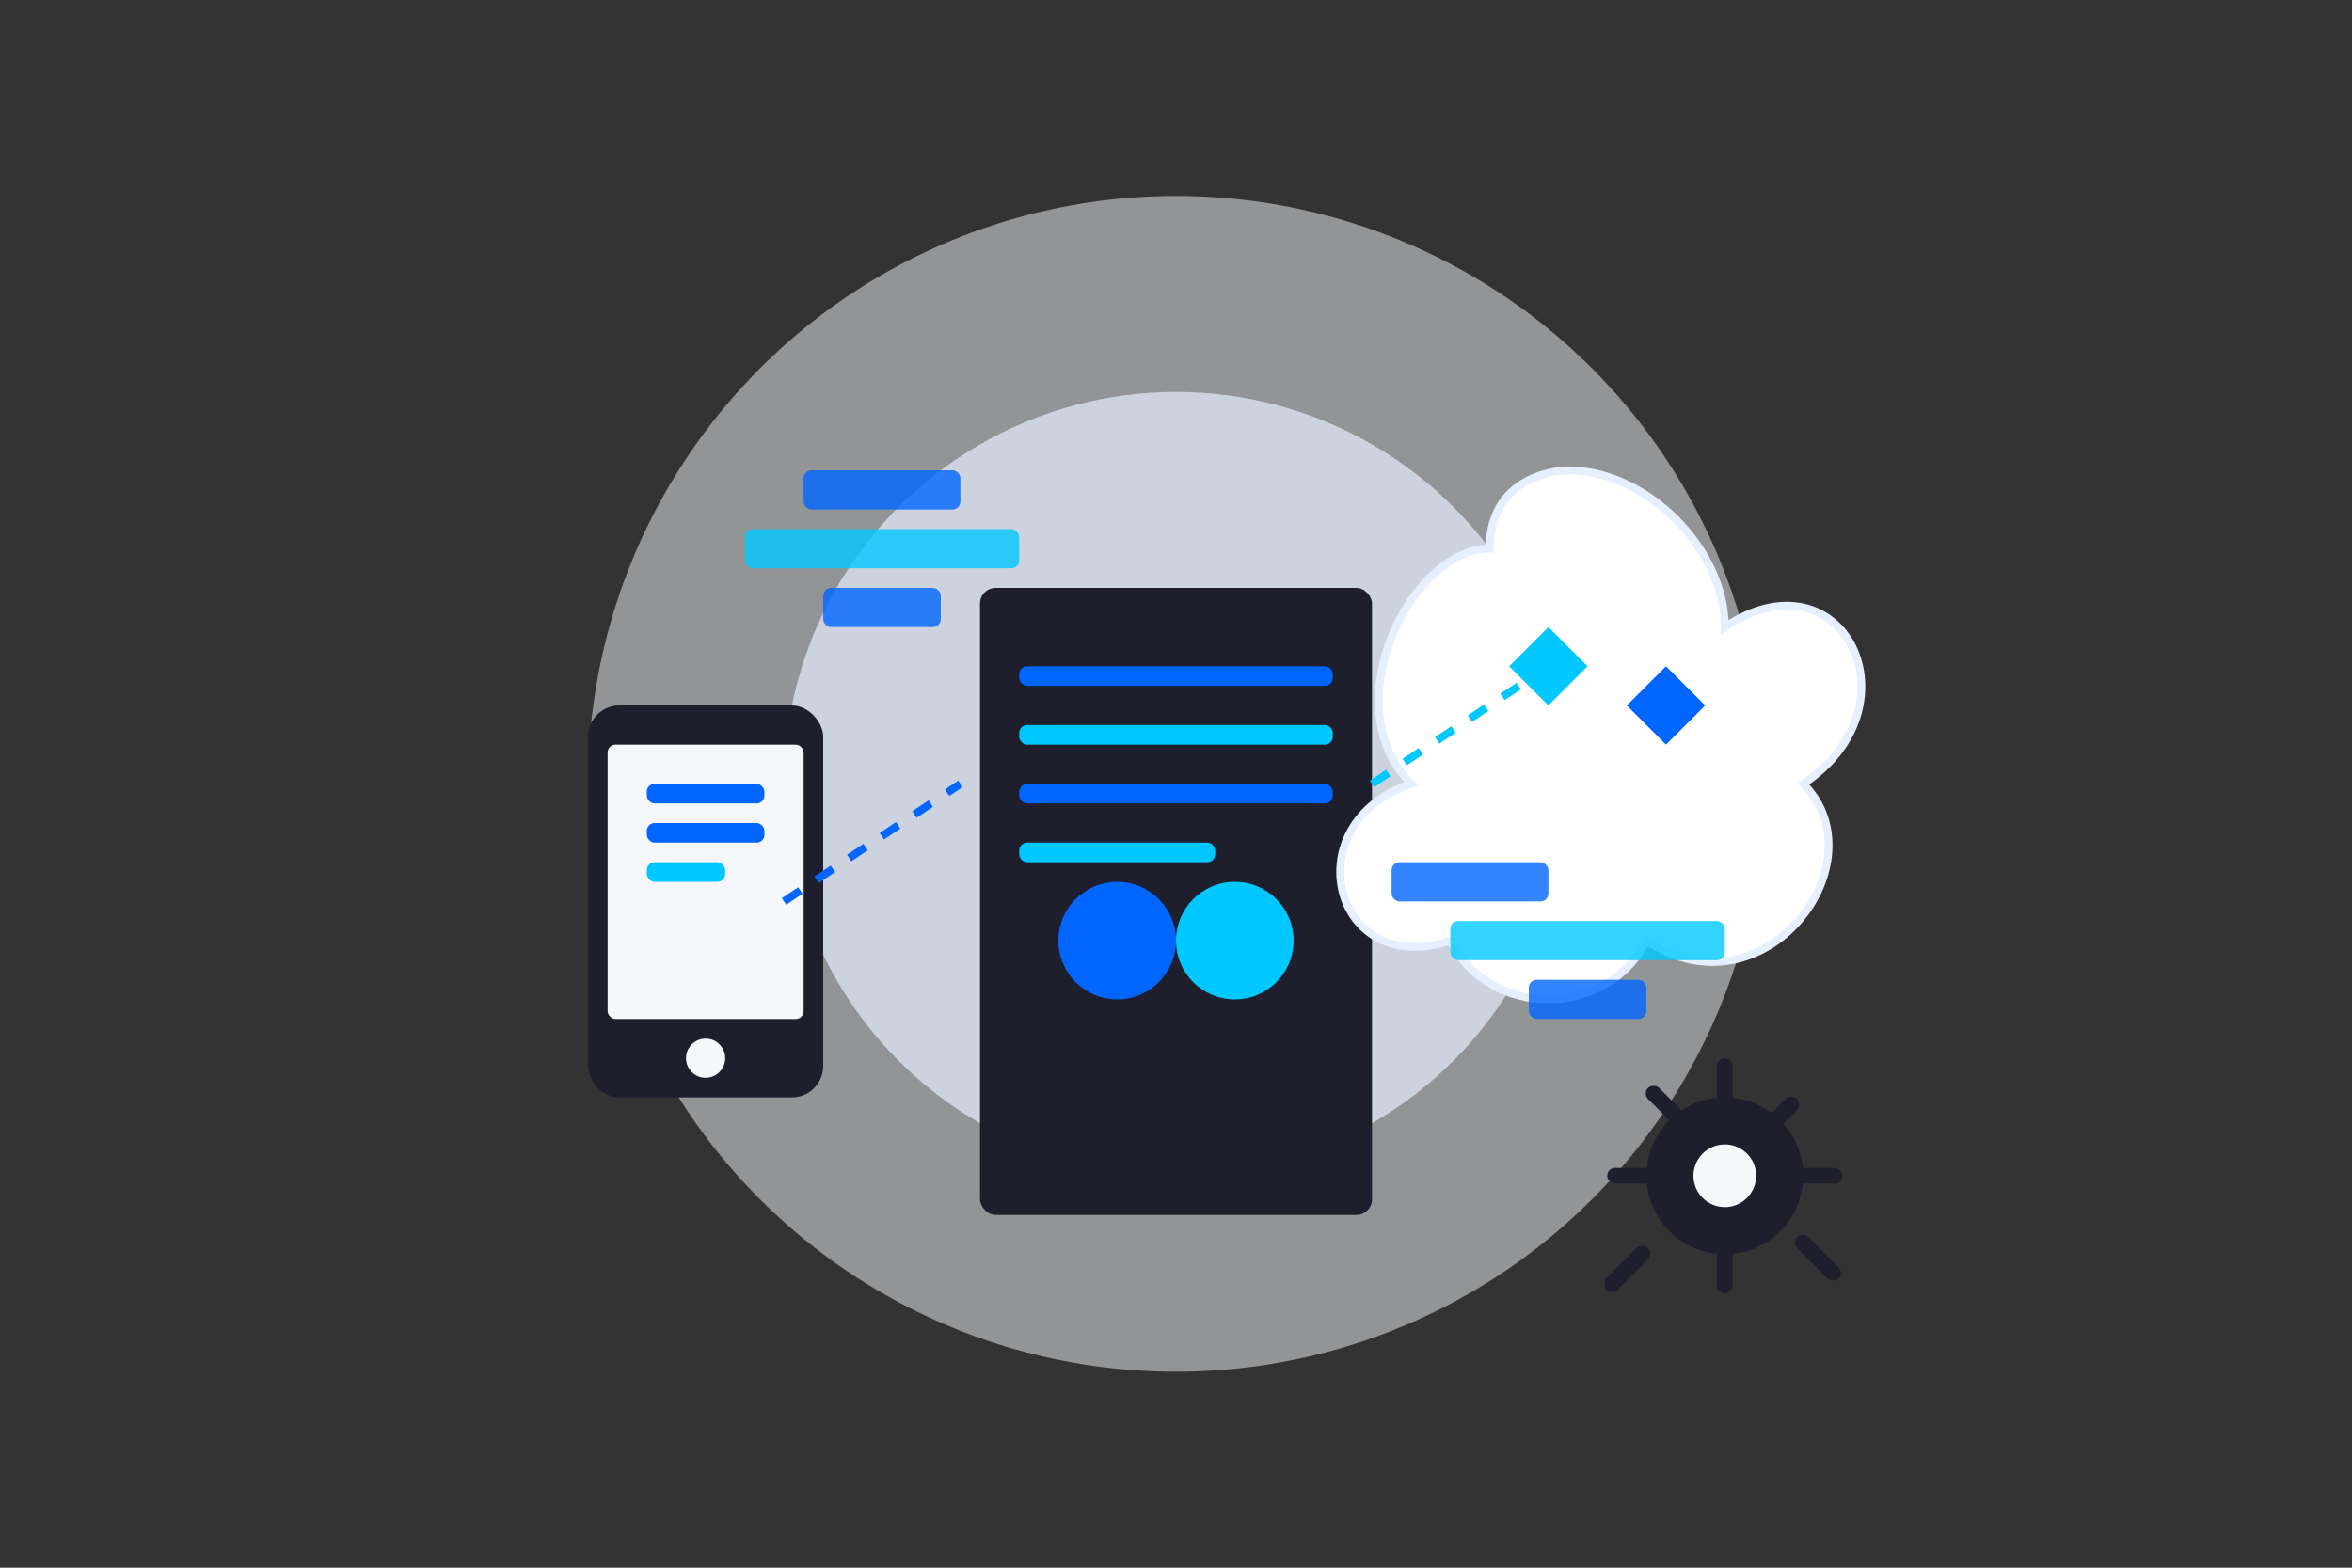 <svg width="600" height="400" viewBox="0 0 600 400" fill="none" xmlns="http://www.w3.org/2000/svg">
  <rect x="0" y="0" width="600" height="400" fill="#333333" stroke="none"/>
  <style>
    @keyframes float {
      0% { transform: translateY(0px); }
      50% { transform: translateY(-10px); }
      100% { transform: translateY(0px); }
    }
    @keyframes pulse {
      0% { opacity: 0.8; }
      50% { opacity: 1; }
      100% { opacity: 0.8; }
    }
    @keyframes spin {
      from { transform: rotate(0deg); }
      to { transform: rotate(360deg); }
    }
    .server { animation: float 6s ease-in-out infinite; }
    .cloud { animation: float 6s ease-in-out infinite; animation-delay: 1s; }
    .device { animation: float 6s ease-in-out infinite; animation-delay: 2s; }
    .code { animation: pulse 4s ease-in-out infinite; }
    .gear { animation: spin 12s linear infinite; transform-origin: center; }
  </style>
  
  <!-- Background Elements -->
  <circle cx="300" cy="200" r="150" fill="#F5F7FA" opacity="0.5"/>
  <circle cx="300" cy="200" r="100" fill="#E6EFFD" opacity="0.7"/>
  
  <!-- Server -->
  <g class="server">
    <rect x="250" y="150" width="100" height="160" rx="4" fill="#1E1E2C"/>
    <rect x="260" y="170" width="80" height="5" rx="2" fill="#0066FF"/>
    <rect x="260" y="185" width="80" height="5" rx="2" fill="#00C8FF"/>
    <rect x="260" y="200" width="80" height="5" rx="2" fill="#0066FF"/>
    <rect x="260" y="215" width="50" height="5" rx="2" fill="#00C8FF"/>
    <circle cx="285" cy="240" r="15" fill="#0066FF"/>
    <circle cx="315" cy="240" r="15" fill="#00C8FF"/>
  </g>
  
  <!-- Cloud -->
  <g class="cloud">
    <path d="M400 120 C420 120, 440 140, 440 160 C470 140, 490 180, 460 200 C480 220, 450 260, 420 240 C410 260, 380 260, 370 240 C340 250, 330 210, 360 200 C340 180, 360 140, 380 140 C380 120, 400 120, 400 120" fill="white" stroke="#E6EFFD" stroke-width="2"/>
    <path d="M415 180 L425 170 L435 180 L425 190 Z" fill="#0066FF"/>
    <path d="M385 170 L395 160 L405 170 L395 180 Z" fill="#00C8FF"/>
  </g>
  
  <!-- Device/Mobile -->
  <g class="device">
    <rect x="150" y="180" width="60" height="100" rx="8" fill="#1E1E2C"/>
    <rect x="155" y="190" width="50" height="70" rx="2" fill="#F5F7FA"/>
    <rect x="165" y="200" width="30" height="5" rx="2" fill="#0066FF"/>
    <rect x="165" y="210" width="30" height="5" rx="2" fill="#0066FF"/>
    <rect x="165" y="220" width="20" height="5" rx="2" fill="#00C8FF"/>
    <circle cx="180" cy="270" r="5" fill="#F5F7FA"/>
  </g>
  
  <!-- Code Elements -->
  <g class="code">
    <rect x="205" y="120" width="40" height="10" rx="2" fill="#0066FF" opacity="0.8"/>
    <rect x="190" y="135" width="70" height="10" rx="2" fill="#00C8FF" opacity="0.8"/>
    <rect x="210" y="150" width="30" height="10" rx="2" fill="#0066FF" opacity="0.8"/>
    
    <rect x="355" y="220" width="40" height="10" rx="2" fill="#0066FF" opacity="0.8"/>
    <rect x="370" y="235" width="70" height="10" rx="2" fill="#00C8FF" opacity="0.8"/>
    <rect x="390" y="250" width="30" height="10" rx="2" fill="#0066FF" opacity="0.8"/>
  </g>
  
  <!-- Gear -->
  <g class="gear">
    <circle cx="440" cy="300" r="20" fill="#1E1E2C"/>
    <circle cx="440" cy="300" r="8" fill="#F5F7FA"/>
    <rect x="438" y="270" width="4" height="15" rx="2" fill="#1E1E2C"/>
    <rect x="438" y="315" width="4" height="15" rx="2" fill="#1E1E2C"/>
    <rect x="410" y="298" width="15" height="4" rx="2" fill="#1E1E2C"/>
    <rect x="455" y="298" width="15" height="4" rx="2" fill="#1E1E2C"/>
    
    <rect x="419" y="279" width="4" height="15" rx="2" transform="rotate(-45 419 279)" fill="#1E1E2C"/>
    <rect x="457" y="317" width="4" height="15" rx="2" transform="rotate(-45 457 317)" fill="#1E1E2C"/>
    <rect x="457" y="279" width="4" height="15" rx="2" transform="rotate(45 457 279)" fill="#1E1E2C"/>
    <rect x="419" y="317" width="4" height="15" rx="2" transform="rotate(45 419 317)" fill="#1E1E2C"/>
  </g>
  
  <!-- Connecting Lines -->
  <line x1="200" y1="230" x2="245" y2="200" stroke="#0066FF" stroke-width="2" stroke-dasharray="5,5"/>
  <line x1="350" y1="200" x2="395" y2="170" stroke="#00C8FF" stroke-width="2" stroke-dasharray="5,5"/>
</svg> 